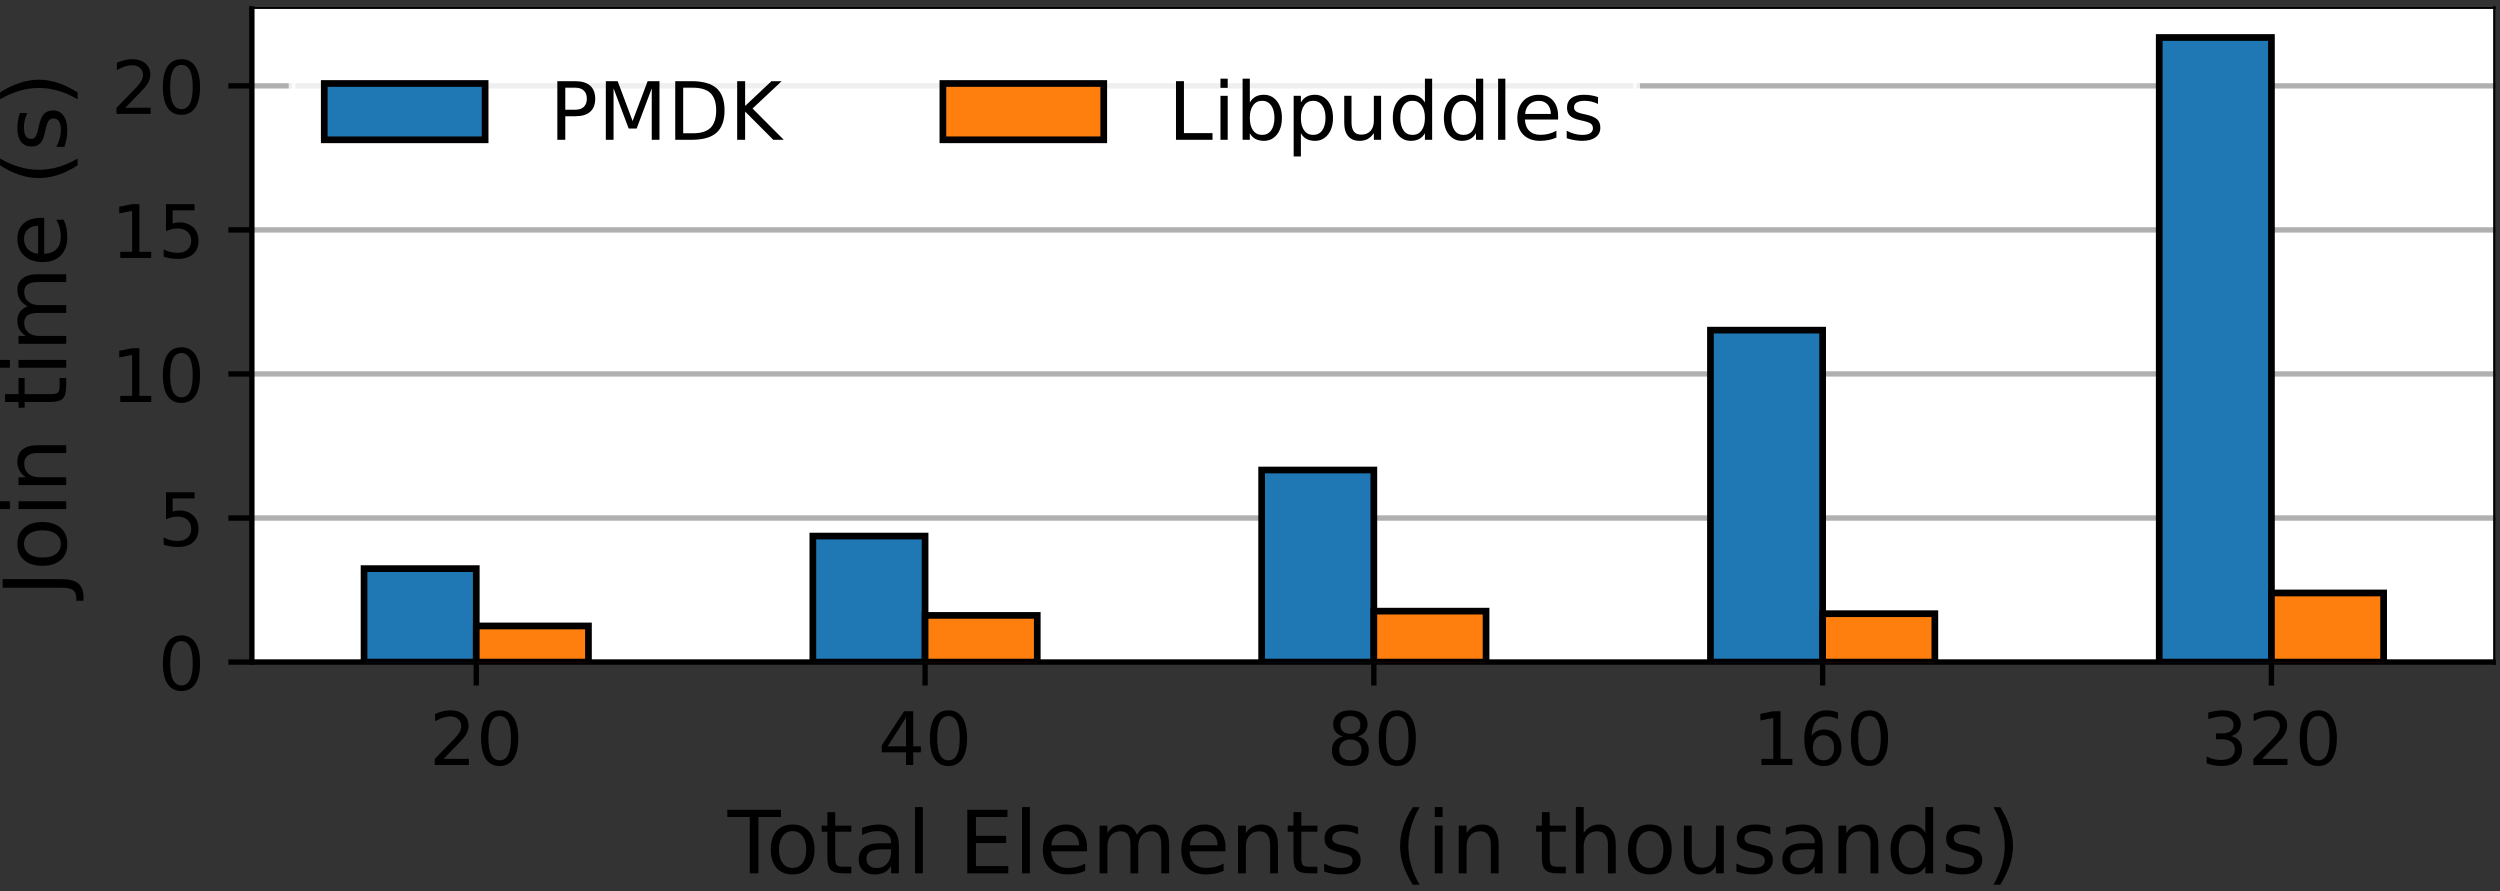 <?xml version="1.0" encoding="UTF-8"?>
<svg xmlns="http://www.w3.org/2000/svg" xmlns:xlink="http://www.w3.org/1999/xlink" width="373pt" height="133pt" viewBox="0 0 373 133" version="1.1">
<rect x="0" y="0" width="373" height="133" fill="#333333" stroke="none"/>
<defs>
<g>
<symbol overflow="visible" id="glyph0-0">
<path style="stroke:none;" d="M 2.113 -0.914 L 5.895 -0.914 L 5.895 0 L 0.805 0 L 0.805 -0.914 C 1.211 -1.332 1.77 -1.902 2.484 -2.629 C 3.191 -3.344 3.641 -3.805 3.828 -4.016 C 4.18 -4.398 4.422 -4.73 4.555 -5.004 C 4.688 -5.27 4.762 -5.543 4.762 -5.809 C 4.762 -6.227 4.609 -6.578 4.312 -6.844 C 4.016 -7.105 3.629 -7.25 3.145 -7.25 C 2.805 -7.25 2.441 -7.184 2.066 -7.074 C 1.695 -6.953 1.285 -6.777 0.859 -6.535 L 0.859 -7.633 C 1.297 -7.809 1.703 -7.941 2.078 -8.031 C 2.453 -8.117 2.805 -8.16 3.125 -8.16 C 3.949 -8.16 4.609 -7.953 5.105 -7.535 C 5.598 -7.117 5.852 -6.566 5.852 -5.875 C 5.852 -5.543 5.785 -5.227 5.664 -4.938 C 5.543 -4.641 5.324 -4.289 4.992 -3.895 C 4.906 -3.785 4.621 -3.488 4.137 -2.992 C 3.652 -2.496 2.98 -1.805 2.113 -0.914 Z M 2.113 -0.914 "/>
</symbol>
<symbol overflow="visible" id="glyph0-1">
<path style="stroke:none;" d="M 3.496 -7.305 C 2.938 -7.305 2.52 -7.027 2.234 -6.48 C 1.945 -5.93 1.816 -5.105 1.816 -4.004 C 1.816 -2.902 1.945 -2.078 2.234 -1.527 C 2.52 -0.98 2.938 -0.703 3.496 -0.703 C 4.059 -0.703 4.477 -0.98 4.762 -1.527 C 5.039 -2.078 5.18 -2.902 5.18 -4.004 C 5.18 -5.105 5.039 -5.93 4.762 -6.48 C 4.477 -7.027 4.059 -7.305 3.496 -7.305 Z M 3.496 -8.16 C 4.391 -8.16 5.07 -7.801 5.555 -7.094 C 6.027 -6.379 6.27 -5.348 6.27 -4.004 C 6.27 -2.652 6.027 -1.617 5.555 -0.914 C 5.07 -0.211 4.391 0.145 3.488 0.145 C 2.586 0.145 1.902 -0.211 1.43 -0.914 C 0.957 -1.617 0.727 -2.652 0.727 -4.004 C 0.727 -5.348 0.957 -6.379 1.43 -7.094 C 1.902 -7.801 2.598 -8.16 3.496 -8.16 Z M 3.496 -8.16 "/>
</symbol>
<symbol overflow="visible" id="glyph0-2">
<path style="stroke:none;" d="M 4.156 -7.074 L 1.418 -2.793 L 4.156 -2.793 Z M 3.871 -8.02 L 5.234 -8.02 L 5.234 -2.793 L 6.379 -2.793 L 6.379 -1.891 L 5.234 -1.891 L 5.234 0 L 4.156 0 L 4.156 -1.891 L 0.539 -1.891 L 0.539 -2.938 Z M 3.871 -8.02 "/>
</symbol>
<symbol overflow="visible" id="glyph0-3">
<path style="stroke:none;" d="M 3.496 -3.805 C 2.98 -3.805 2.574 -3.664 2.277 -3.387 C 1.98 -3.113 1.836 -2.738 1.836 -2.254 C 1.836 -1.77 1.98 -1.387 2.277 -1.109 C 2.574 -0.836 2.98 -0.703 3.496 -0.703 C 4.004 -0.703 4.41 -0.836 4.707 -1.121 C 5.004 -1.398 5.16 -1.77 5.16 -2.254 C 5.16 -2.738 5.004 -3.113 4.719 -3.387 C 4.422 -3.664 4.016 -3.805 3.496 -3.805 Z M 2.41 -4.27 C 1.945 -4.379 1.586 -4.598 1.32 -4.918 C 1.055 -5.234 0.934 -5.621 0.934 -6.082 C 0.934 -6.723 1.156 -7.227 1.617 -7.602 C 2.066 -7.977 2.695 -8.16 3.496 -8.16 C 4.289 -8.16 4.918 -7.977 5.379 -7.602 C 5.828 -7.227 6.062 -6.723 6.062 -6.082 C 6.062 -5.621 5.93 -5.234 5.664 -4.918 C 5.402 -4.598 5.051 -4.379 4.586 -4.27 C 5.105 -4.148 5.512 -3.906 5.809 -3.555 C 6.094 -3.199 6.246 -2.762 6.246 -2.254 C 6.246 -1.473 6.008 -0.879 5.531 -0.473 C 5.051 -0.055 4.367 0.145 3.488 0.145 C 2.605 0.145 1.926 -0.055 1.453 -0.473 C 0.98 -0.879 0.746 -1.473 0.746 -2.254 C 0.746 -2.762 0.891 -3.199 1.188 -3.555 C 1.473 -3.906 1.883 -4.148 2.41 -4.27 Z M 2.012 -5.984 C 2.012 -5.566 2.133 -5.234 2.398 -5.004 C 2.66 -4.773 3.023 -4.664 3.496 -4.664 C 3.961 -4.664 4.324 -4.773 4.586 -5.004 C 4.852 -5.234 4.984 -5.566 4.984 -5.984 C 4.984 -6.402 4.852 -6.723 4.586 -6.953 C 4.324 -7.184 3.961 -7.305 3.496 -7.305 C 3.023 -7.305 2.66 -7.184 2.398 -6.953 C 2.133 -6.723 2.012 -6.402 2.012 -5.984 Z M 2.012 -5.984 "/>
</symbol>
<symbol overflow="visible" id="glyph0-4">
<path style="stroke:none;" d="M 1.363 -0.914 L 3.137 -0.914 L 3.137 -7.027 L 1.211 -6.645 L 1.211 -7.633 L 3.125 -8.02 L 4.215 -8.02 L 4.215 -0.914 L 5.984 -0.914 L 5.984 0 L 1.363 0 Z M 1.363 -0.914 "/>
</symbol>
<symbol overflow="visible" id="glyph0-5">
<path style="stroke:none;" d="M 3.629 -4.445 C 3.145 -4.445 2.762 -4.27 2.477 -3.938 C 2.188 -3.609 2.047 -3.145 2.047 -2.574 C 2.047 -1.992 2.188 -1.527 2.477 -1.199 C 2.762 -0.867 3.145 -0.703 3.629 -0.703 C 4.113 -0.703 4.5 -0.867 4.785 -1.199 C 5.07 -1.527 5.215 -1.992 5.215 -2.574 C 5.215 -3.145 5.07 -3.609 4.785 -3.938 C 4.5 -4.27 4.113 -4.445 3.629 -4.445 Z M 5.785 -7.844 L 5.785 -6.852 C 5.512 -6.984 5.234 -7.086 4.961 -7.148 C 4.676 -7.215 4.398 -7.25 4.137 -7.25 C 3.41 -7.25 2.859 -7.008 2.484 -6.523 C 2.113 -6.039 1.891 -5.301 1.848 -4.336 C 2.059 -4.641 2.32 -4.883 2.641 -5.051 C 2.961 -5.215 3.312 -5.301 3.695 -5.301 C 4.5 -5.301 5.137 -5.051 5.598 -4.566 C 6.062 -4.082 6.305 -3.41 6.305 -2.574 C 6.305 -1.75 6.051 -1.09 5.566 -0.594 C 5.082 -0.098 4.434 0.145 3.629 0.145 C 2.707 0.145 1.992 -0.211 1.508 -0.914 C 1.012 -1.617 0.77 -2.652 0.77 -4.004 C 0.77 -5.27 1.066 -6.281 1.672 -7.027 C 2.266 -7.777 3.078 -8.16 4.094 -8.16 C 4.355 -8.16 4.633 -8.129 4.918 -8.086 C 5.191 -8.031 5.477 -7.953 5.785 -7.844 Z M 5.785 -7.844 "/>
</symbol>
<symbol overflow="visible" id="glyph0-6">
<path style="stroke:none;" d="M 4.465 -4.324 C 4.984 -4.215 5.391 -3.98 5.676 -3.629 C 5.961 -3.277 6.117 -2.84 6.117 -2.332 C 6.117 -1.539 5.84 -0.926 5.301 -0.496 C 4.754 -0.066 3.98 0.145 2.98 0.145 C 2.641 0.145 2.289 0.109 1.938 0.043 C 1.586 -0.012 1.211 -0.109 0.836 -0.242 L 0.836 -1.285 C 1.133 -1.109 1.465 -0.98 1.824 -0.891 C 2.18 -0.805 2.551 -0.758 2.949 -0.758 C 3.629 -0.758 4.148 -0.891 4.5 -1.156 C 4.852 -1.418 5.039 -1.816 5.039 -2.332 C 5.039 -2.793 4.871 -3.168 4.543 -3.434 C 4.215 -3.695 3.75 -3.84 3.156 -3.84 L 2.223 -3.84 L 2.223 -4.73 L 3.199 -4.73 C 3.73 -4.73 4.137 -4.828 4.422 -5.051 C 4.707 -5.258 4.852 -5.566 4.852 -5.973 C 4.852 -6.379 4.695 -6.699 4.41 -6.918 C 4.113 -7.141 3.695 -7.25 3.156 -7.25 C 2.859 -7.25 2.539 -7.215 2.199 -7.148 C 1.859 -7.086 1.484 -6.984 1.078 -6.852 L 1.078 -7.82 C 1.484 -7.93 1.871 -8.02 2.234 -8.074 C 2.586 -8.129 2.926 -8.16 3.258 -8.16 C 4.07 -8.16 4.719 -7.977 5.203 -7.602 C 5.688 -7.227 5.93 -6.723 5.93 -6.082 C 5.93 -5.645 5.797 -5.27 5.543 -4.961 C 5.289 -4.652 4.93 -4.434 4.465 -4.324 Z M 4.465 -4.324 "/>
</symbol>
<symbol overflow="visible" id="glyph0-7">
<path style="stroke:none;" d="M 1.188 -8.02 L 5.445 -8.02 L 5.445 -7.105 L 2.18 -7.105 L 2.18 -5.137 C 2.332 -5.191 2.496 -5.234 2.652 -5.258 C 2.805 -5.281 2.969 -5.301 3.125 -5.301 C 4.016 -5.301 4.719 -5.051 5.246 -4.566 C 5.773 -4.07 6.039 -3.41 6.039 -2.574 C 6.039 -1.703 5.766 -1.035 5.227 -0.562 C 4.688 -0.09 3.926 0.145 2.961 0.145 C 2.617 0.145 2.277 0.109 1.926 0.066 C 1.574 0.012 1.223 -0.066 0.848 -0.188 L 0.848 -1.277 C 1.164 -1.102 1.496 -0.969 1.848 -0.879 C 2.188 -0.793 2.551 -0.758 2.938 -0.758 C 3.555 -0.758 4.047 -0.914 4.41 -1.242 C 4.762 -1.574 4.949 -2.012 4.949 -2.574 C 4.949 -3.125 4.762 -3.562 4.41 -3.895 C 4.047 -4.223 3.555 -4.391 2.938 -4.391 C 2.652 -4.391 2.355 -4.355 2.066 -4.289 C 1.781 -4.223 1.484 -4.125 1.188 -3.992 Z M 1.188 -8.02 "/>
</symbol>
<symbol overflow="visible" id="glyph1-0">
<path style="stroke:none;" d="M -0.027 -9.477 L 7.98 -9.477 L 7.98 -8.398 L 4.613 -8.398 L 4.613 0 L 3.328 0 L 3.328 -8.398 L -0.027 -8.398 Z M -0.027 -9.477 "/>
</symbol>
<symbol overflow="visible" id="glyph1-1">
<path style="stroke:none;" d="M 3.977 -6.293 C 3.355 -6.293 2.859 -6.047 2.496 -5.551 C 2.133 -5.059 1.949 -4.395 1.949 -3.551 C 1.949 -2.691 2.117 -2.027 2.484 -1.535 C 2.848 -1.039 3.34 -0.805 3.977 -0.805 C 4.602 -0.805 5.098 -1.039 5.461 -1.535 C 5.824 -2.027 6.008 -2.691 6.008 -3.551 C 6.008 -4.383 5.824 -5.059 5.461 -5.551 C 5.098 -6.047 4.602 -6.293 3.977 -6.293 Z M 3.977 -7.281 C 4.992 -7.281 5.785 -6.941 6.371 -6.293 C 6.941 -5.629 7.242 -4.719 7.242 -3.551 C 7.242 -2.379 6.941 -1.469 6.371 -0.82 C 5.785 -0.156 4.992 0.168 3.977 0.168 C 2.949 0.168 2.145 -0.156 1.574 -0.82 C 1 -1.469 0.715 -2.379 0.715 -3.551 C 0.715 -4.719 1 -5.629 1.574 -6.293 C 2.145 -6.941 2.949 -7.281 3.977 -7.281 Z M 3.977 -7.281 "/>
</symbol>
<symbol overflow="visible" id="glyph1-2">
<path style="stroke:none;" d="M 2.379 -9.125 L 2.379 -7.109 L 4.785 -7.109 L 4.785 -6.199 L 2.379 -6.199 L 2.379 -2.34 C 2.379 -1.754 2.457 -1.379 2.613 -1.223 C 2.77 -1.055 3.094 -0.977 3.59 -0.977 L 4.785 -0.977 L 4.785 0 L 3.59 0 C 2.68 0 2.055 -0.168 1.715 -0.508 C 1.379 -0.844 1.211 -1.457 1.211 -2.34 L 1.211 -6.199 L 0.352 -6.199 L 0.352 -7.109 L 1.211 -7.109 L 1.211 -9.125 Z M 2.379 -9.125 "/>
</symbol>
<symbol overflow="visible" id="glyph1-3">
<path style="stroke:none;" d="M 4.461 -3.574 C 3.512 -3.574 2.859 -3.457 2.496 -3.25 C 2.133 -3.027 1.949 -2.664 1.949 -2.145 C 1.949 -1.73 2.078 -1.391 2.352 -1.156 C 2.625 -0.91 3.004 -0.793 3.473 -0.793 C 4.121 -0.793 4.641 -1.016 5.031 -1.48 C 5.422 -1.938 5.617 -2.547 5.617 -3.316 L 5.617 -3.574 Z M 6.785 -4.055 L 6.785 0 L 5.617 0 L 5.617 -1.078 C 5.344 -0.637 5.004 -0.324 4.613 -0.129 C 4.227 0.066 3.73 0.168 3.16 0.168 C 2.43 0.168 1.848 -0.027 1.418 -0.43 C 0.988 -0.832 0.781 -1.379 0.781 -2.066 C 0.781 -2.859 1.039 -3.457 1.586 -3.875 C 2.117 -4.277 2.91 -4.484 3.977 -4.484 L 5.617 -4.484 L 5.617 -4.602 C 5.617 -5.137 5.434 -5.551 5.082 -5.852 C 4.73 -6.137 4.238 -6.293 3.602 -6.293 C 3.184 -6.293 2.797 -6.238 2.406 -6.137 C 2.016 -6.031 1.652 -5.891 1.301 -5.707 L 1.301 -6.785 C 1.715 -6.941 2.133 -7.07 2.535 -7.148 C 2.938 -7.227 3.328 -7.281 3.719 -7.281 C 4.746 -7.281 5.512 -7.008 6.02 -6.473 C 6.527 -5.941 6.785 -5.137 6.785 -4.055 Z M 6.785 -4.055 "/>
</symbol>
<symbol overflow="visible" id="glyph1-4">
<path style="stroke:none;" d="M 1.223 -9.879 L 2.391 -9.879 L 2.391 0 L 1.223 0 Z M 1.223 -9.879 "/>
</symbol>
<symbol overflow="visible" id="glyph1-5">
<path style="stroke:none;" d=""/>
</symbol>
<symbol overflow="visible" id="glyph1-6">
<path style="stroke:none;" d="M 1.273 -9.477 L 7.266 -9.477 L 7.266 -8.398 L 2.562 -8.398 L 2.562 -5.59 L 7.07 -5.59 L 7.07 -4.512 L 2.562 -4.512 L 2.562 -1.078 L 7.383 -1.078 L 7.383 0 L 1.273 0 Z M 1.273 -9.477 "/>
</symbol>
<symbol overflow="visible" id="glyph1-7">
<path style="stroke:none;" d="M 7.305 -3.848 L 7.305 -3.277 L 1.938 -3.277 C 1.988 -2.469 2.223 -1.848 2.664 -1.43 C 3.094 -1.016 3.691 -0.805 4.473 -0.805 C 4.914 -0.805 5.355 -0.859 5.773 -0.961 C 6.188 -1.066 6.617 -1.234 7.031 -1.469 L 7.031 -0.363 C 6.617 -0.184 6.188 -0.039 5.746 0.039 C 5.305 0.117 4.848 0.168 4.406 0.168 C 3.262 0.168 2.367 -0.156 1.703 -0.805 C 1.039 -1.457 0.715 -2.352 0.715 -3.484 C 0.715 -4.641 1.027 -5.562 1.652 -6.254 C 2.273 -6.93 3.133 -7.281 4.199 -7.281 C 5.16 -7.281 5.914 -6.969 6.473 -6.355 C 7.02 -5.734 7.305 -4.902 7.305 -3.848 Z M 6.137 -4.188 C 6.121 -4.824 5.941 -5.328 5.602 -5.719 C 5.254 -6.098 4.785 -6.293 4.211 -6.293 C 3.562 -6.293 3.043 -6.098 2.652 -5.734 C 2.262 -5.367 2.027 -4.848 1.977 -4.188 Z M 6.137 -4.188 "/>
</symbol>
<symbol overflow="visible" id="glyph1-8">
<path style="stroke:none;" d="M 6.762 -5.746 C 7.047 -6.266 7.398 -6.645 7.801 -6.902 C 8.203 -7.148 8.684 -7.281 9.242 -7.281 C 9.973 -7.281 10.543 -7.02 10.945 -6.5 C 11.348 -5.98 11.559 -5.238 11.559 -4.289 L 11.559 0 L 10.387 0 L 10.387 -4.25 C 10.387 -4.926 10.258 -5.434 10.023 -5.773 C 9.777 -6.098 9.41 -6.266 8.918 -6.266 C 8.309 -6.266 7.824 -6.059 7.477 -5.656 C 7.125 -5.254 6.953 -4.707 6.953 -4.016 L 6.953 0 L 5.785 0 L 5.785 -4.25 C 5.785 -4.926 5.656 -5.434 5.422 -5.773 C 5.176 -6.098 4.797 -6.266 4.305 -6.266 C 3.703 -6.266 3.223 -6.059 2.871 -5.656 C 2.523 -5.254 2.352 -4.707 2.352 -4.016 L 2.352 0 L 1.184 0 L 1.184 -7.109 L 2.352 -7.109 L 2.352 -6.008 C 2.613 -6.434 2.938 -6.762 3.316 -6.969 C 3.68 -7.176 4.121 -7.281 4.641 -7.281 C 5.16 -7.281 5.59 -7.148 5.953 -6.891 C 6.316 -6.629 6.578 -6.238 6.762 -5.746 Z M 6.762 -5.746 "/>
</symbol>
<symbol overflow="visible" id="glyph1-9">
<path style="stroke:none;" d="M 7.137 -4.289 L 7.137 0 L 5.969 0 L 5.969 -4.25 C 5.969 -4.926 5.824 -5.422 5.562 -5.758 C 5.305 -6.098 4.914 -6.266 4.395 -6.266 C 3.758 -6.266 3.262 -6.059 2.898 -5.656 C 2.535 -5.254 2.352 -4.707 2.352 -4.016 L 2.352 0 L 1.184 0 L 1.184 -7.109 L 2.352 -7.109 L 2.352 -6.008 C 2.625 -6.422 2.949 -6.746 3.34 -6.953 C 3.719 -7.164 4.16 -7.281 4.652 -7.281 C 5.461 -7.281 6.086 -7.02 6.5 -6.512 C 6.914 -6.008 7.137 -5.266 7.137 -4.289 Z M 7.137 -4.289 "/>
</symbol>
<symbol overflow="visible" id="glyph1-10">
<path style="stroke:none;" d="M 5.758 -6.902 L 5.758 -5.797 C 5.422 -5.953 5.082 -6.086 4.73 -6.176 C 4.367 -6.254 4.004 -6.305 3.629 -6.305 C 3.043 -6.305 2.602 -6.215 2.312 -6.031 C 2.027 -5.852 1.887 -5.59 1.887 -5.238 C 1.887 -4.965 1.988 -4.758 2.195 -4.602 C 2.406 -4.445 2.82 -4.289 3.445 -4.16 L 3.848 -4.07 C 4.68 -3.887 5.266 -3.629 5.617 -3.316 C 5.953 -2.988 6.137 -2.535 6.137 -1.965 C 6.137 -1.301 5.875 -0.781 5.355 -0.402 C 4.836 -0.012 4.109 0.168 3.199 0.168 C 2.809 0.168 2.418 0.129 2.004 0.066 C 1.586 0 1.156 -0.105 0.703 -0.262 L 0.703 -1.469 C 1.133 -1.234 1.559 -1.066 1.977 -0.961 C 2.391 -0.844 2.809 -0.793 3.223 -0.793 C 3.77 -0.793 4.199 -0.883 4.496 -1.066 C 4.785 -1.246 4.941 -1.52 4.941 -1.871 C 4.941 -2.184 4.824 -2.43 4.613 -2.602 C 4.406 -2.77 3.938 -2.938 3.211 -3.094 L 2.809 -3.184 C 2.078 -3.34 1.547 -3.574 1.234 -3.887 C 0.91 -4.199 0.754 -4.629 0.754 -5.188 C 0.754 -5.852 0.988 -6.371 1.457 -6.734 C 1.926 -7.098 2.602 -7.281 3.484 -7.281 C 3.914 -7.281 4.316 -7.242 4.707 -7.176 C 5.082 -7.109 5.434 -7.02 5.758 -6.902 Z M 5.758 -6.902 "/>
</symbol>
<symbol overflow="visible" id="glyph1-11">
<path style="stroke:none;" d="M 4.031 -9.867 C 3.457 -8.879 3.043 -7.918 2.77 -6.969 C 2.484 -6.02 2.352 -5.059 2.352 -4.082 C 2.352 -3.094 2.484 -2.133 2.77 -1.184 C 3.043 -0.223 3.457 0.727 4.031 1.703 L 3.016 1.703 C 2.379 0.703 1.898 -0.262 1.586 -1.223 C 1.273 -2.184 1.117 -3.133 1.117 -4.082 C 1.117 -5.02 1.273 -5.969 1.586 -6.93 C 1.898 -7.891 2.367 -8.867 3.016 -9.867 Z M 4.031 -9.867 "/>
</symbol>
<symbol overflow="visible" id="glyph1-12">
<path style="stroke:none;" d="M 1.223 -7.109 L 2.391 -7.109 L 2.391 0 L 1.223 0 Z M 1.223 -9.879 L 2.391 -9.879 L 2.391 -8.398 L 1.223 -8.398 Z M 1.223 -9.879 "/>
</symbol>
<symbol overflow="visible" id="glyph1-13">
<path style="stroke:none;" d="M 7.137 -4.289 L 7.137 0 L 5.969 0 L 5.969 -4.25 C 5.969 -4.926 5.824 -5.422 5.562 -5.758 C 5.305 -6.098 4.914 -6.266 4.395 -6.266 C 3.758 -6.266 3.262 -6.059 2.898 -5.656 C 2.535 -5.254 2.352 -4.707 2.352 -4.016 L 2.352 0 L 1.184 0 L 1.184 -9.879 L 2.352 -9.879 L 2.352 -6.008 C 2.625 -6.422 2.949 -6.746 3.34 -6.953 C 3.719 -7.164 4.16 -7.281 4.652 -7.281 C 5.461 -7.281 6.086 -7.02 6.5 -6.512 C 6.914 -6.008 7.137 -5.266 7.137 -4.289 Z M 7.137 -4.289 "/>
</symbol>
<symbol overflow="visible" id="glyph1-14">
<path style="stroke:none;" d="M 1.105 -2.809 L 1.105 -7.109 L 2.273 -7.109 L 2.273 -2.848 C 2.273 -2.172 2.406 -1.676 2.664 -1.34 C 2.926 -1 3.316 -0.832 3.848 -0.832 C 4.473 -0.832 4.98 -1.027 5.344 -1.43 C 5.707 -1.832 5.891 -2.379 5.891 -3.082 L 5.891 -7.109 L 7.059 -7.109 L 7.059 0 L 5.891 0 L 5.891 -1.094 C 5.602 -0.648 5.266 -0.34 4.902 -0.129 C 4.523 0.066 4.094 0.168 3.602 0.168 C 2.781 0.168 2.156 -0.078 1.742 -0.586 C 1.312 -1.078 1.105 -1.82 1.105 -2.809 Z M 4.043 -7.281 Z M 4.043 -7.281 "/>
</symbol>
<symbol overflow="visible" id="glyph1-15">
<path style="stroke:none;" d="M 5.902 -6.031 L 5.902 -9.879 L 7.07 -9.879 L 7.07 0 L 5.902 0 L 5.902 -1.066 C 5.656 -0.637 5.344 -0.324 4.965 -0.129 C 4.59 0.066 4.148 0.168 3.629 0.168 C 2.77 0.168 2.066 -0.168 1.52 -0.844 C 0.977 -1.52 0.715 -2.43 0.715 -3.551 C 0.715 -4.668 0.977 -5.562 1.52 -6.254 C 2.066 -6.93 2.77 -7.281 3.629 -7.281 C 4.148 -7.281 4.59 -7.176 4.965 -6.969 C 5.344 -6.762 5.656 -6.449 5.902 -6.031 Z M 1.926 -3.551 C 1.926 -2.691 2.094 -2.016 2.445 -1.52 C 2.797 -1.027 3.277 -0.793 3.898 -0.793 C 4.523 -0.793 5.004 -1.027 5.367 -1.52 C 5.719 -2.016 5.902 -2.691 5.902 -3.551 C 5.902 -4.406 5.719 -5.07 5.367 -5.562 C 5.004 -6.059 4.523 -6.305 3.898 -6.305 C 3.277 -6.305 2.797 -6.059 2.445 -5.562 C 2.094 -5.07 1.926 -4.406 1.926 -3.551 Z M 1.926 -3.551 "/>
</symbol>
<symbol overflow="visible" id="glyph1-16">
<path style="stroke:none;" d="M 1.039 -9.867 L 2.055 -9.867 C 2.68 -8.867 3.16 -7.891 3.473 -6.93 C 3.781 -5.969 3.953 -5.02 3.953 -4.082 C 3.953 -3.133 3.781 -2.184 3.473 -1.223 C 3.16 -0.262 2.68 0.703 2.055 1.703 L 1.039 1.703 C 1.598 0.727 2.016 -0.223 2.301 -1.184 C 2.574 -2.133 2.719 -3.094 2.719 -4.082 C 2.719 -5.059 2.574 -6.02 2.301 -6.969 C 2.016 -7.918 1.598 -8.879 1.039 -9.867 Z M 1.039 -9.867 "/>
</symbol>
<symbol overflow="visible" id="glyph2-0">
<path style="stroke:none;" d="M -9.477 -1.273 L -9.477 -2.562 L -0.664 -2.562 C 0.469 -2.562 1.285 -2.34 1.809 -1.91 C 2.328 -1.469 2.586 -0.781 2.586 0.168 L 2.586 0.664 L 1.508 0.664 L 1.508 0.262 C 1.508 -0.285 1.34 -0.688 1.027 -0.922 C 0.715 -1.156 0.145 -1.273 -0.664 -1.273 Z M -9.477 -1.273 "/>
</symbol>
<symbol overflow="visible" id="glyph2-1">
<path style="stroke:none;" d="M -6.293 -3.977 C -6.293 -3.355 -6.047 -2.859 -5.551 -2.496 C -5.059 -2.133 -4.395 -1.949 -3.551 -1.949 C -2.691 -1.949 -2.027 -2.117 -1.535 -2.484 C -1.039 -2.848 -0.805 -3.34 -0.805 -3.977 C -0.805 -4.602 -1.039 -5.098 -1.535 -5.461 C -2.027 -5.824 -2.691 -6.008 -3.551 -6.008 C -4.383 -6.008 -5.059 -5.824 -5.551 -5.461 C -6.047 -5.098 -6.293 -4.602 -6.293 -3.977 Z M -7.281 -3.977 C -7.281 -4.992 -6.941 -5.785 -6.293 -6.371 C -5.629 -6.941 -4.719 -7.242 -3.551 -7.242 C -2.379 -7.242 -1.469 -6.941 -0.82 -6.371 C -0.156 -5.785 0.168 -4.992 0.168 -3.977 C 0.168 -2.949 -0.156 -2.145 -0.82 -1.574 C -1.469 -1 -2.379 -0.715 -3.551 -0.715 C -4.719 -0.715 -5.629 -1 -6.293 -1.574 C -6.941 -2.145 -7.281 -2.949 -7.281 -3.977 Z M -7.281 -3.977 "/>
</symbol>
<symbol overflow="visible" id="glyph2-2">
<path style="stroke:none;" d="M -7.109 -1.223 L -7.109 -2.391 L 0 -2.391 L 0 -1.223 Z M -9.879 -1.223 L -9.879 -2.391 L -8.398 -2.391 L -8.398 -1.223 Z M -9.879 -1.223 "/>
</symbol>
<symbol overflow="visible" id="glyph2-3">
<path style="stroke:none;" d="M -4.289 -7.137 L 0 -7.137 L 0 -5.969 L -4.25 -5.969 C -4.926 -5.969 -5.422 -5.824 -5.758 -5.562 C -6.098 -5.305 -6.266 -4.914 -6.266 -4.395 C -6.266 -3.758 -6.059 -3.262 -5.656 -2.898 C -5.254 -2.535 -4.707 -2.352 -4.016 -2.352 L 0 -2.352 L 0 -1.184 L -7.109 -1.184 L -7.109 -2.352 L -6.008 -2.352 C -6.422 -2.625 -6.746 -2.949 -6.953 -3.34 C -7.164 -3.719 -7.281 -4.16 -7.281 -4.652 C -7.281 -5.461 -7.02 -6.086 -6.512 -6.5 C -6.008 -6.914 -5.266 -7.137 -4.289 -7.137 Z M -4.289 -7.137 "/>
</symbol>
<symbol overflow="visible" id="glyph2-4">
<path style="stroke:none;" d=""/>
</symbol>
<symbol overflow="visible" id="glyph2-5">
<path style="stroke:none;" d="M -9.125 -2.379 L -7.109 -2.379 L -7.109 -4.785 L -6.199 -4.785 L -6.199 -2.379 L -2.34 -2.379 C -1.754 -2.379 -1.379 -2.457 -1.223 -2.613 C -1.055 -2.77 -0.977 -3.094 -0.977 -3.59 L -0.977 -4.785 L 0 -4.785 L 0 -3.59 C 0 -2.68 -0.168 -2.055 -0.508 -1.715 C -0.844 -1.379 -1.457 -1.211 -2.34 -1.211 L -6.199 -1.211 L -6.199 -0.352 L -7.109 -0.352 L -7.109 -1.211 L -9.125 -1.211 Z M -9.125 -2.379 "/>
</symbol>
<symbol overflow="visible" id="glyph2-6">
<path style="stroke:none;" d="M -5.746 -6.762 C -6.266 -7.047 -6.645 -7.398 -6.902 -7.801 C -7.148 -8.203 -7.281 -8.684 -7.281 -9.242 C -7.281 -9.973 -7.02 -10.543 -6.5 -10.945 C -5.98 -11.348 -5.238 -11.559 -4.289 -11.559 L 0 -11.559 L 0 -10.387 L -4.25 -10.387 C -4.926 -10.387 -5.434 -10.258 -5.773 -10.023 C -6.098 -9.777 -6.266 -9.41 -6.266 -8.918 C -6.266 -8.309 -6.059 -7.824 -5.656 -7.477 C -5.254 -7.125 -4.707 -6.953 -4.016 -6.953 L 0 -6.953 L 0 -5.785 L -4.25 -5.785 C -4.926 -5.785 -5.434 -5.656 -5.773 -5.422 C -6.098 -5.176 -6.266 -4.797 -6.266 -4.305 C -6.266 -3.703 -6.059 -3.223 -5.656 -2.871 C -5.254 -2.523 -4.707 -2.352 -4.016 -2.352 L 0 -2.352 L 0 -1.184 L -7.109 -1.184 L -7.109 -2.352 L -6.008 -2.352 C -6.434 -2.613 -6.762 -2.938 -6.969 -3.316 C -7.176 -3.68 -7.281 -4.121 -7.281 -4.641 C -7.281 -5.16 -7.148 -5.59 -6.891 -5.953 C -6.629 -6.316 -6.238 -6.578 -5.746 -6.762 Z M -5.746 -6.762 "/>
</symbol>
<symbol overflow="visible" id="glyph2-7">
<path style="stroke:none;" d="M -3.848 -7.305 L -3.277 -7.305 L -3.277 -1.938 C -2.469 -1.988 -1.848 -2.223 -1.43 -2.664 C -1.016 -3.094 -0.805 -3.691 -0.805 -4.473 C -0.805 -4.914 -0.859 -5.355 -0.961 -5.773 C -1.066 -6.188 -1.234 -6.617 -1.469 -7.031 L -0.363 -7.031 C -0.184 -6.617 -0.039 -6.188 0.039 -5.746 C 0.117 -5.305 0.168 -4.848 0.168 -4.406 C 0.168 -3.262 -0.156 -2.367 -0.805 -1.703 C -1.457 -1.039 -2.352 -0.715 -3.484 -0.715 C -4.641 -0.715 -5.562 -1.027 -6.254 -1.652 C -6.93 -2.273 -7.281 -3.133 -7.281 -4.199 C -7.281 -5.16 -6.969 -5.914 -6.355 -6.473 C -5.734 -7.02 -4.902 -7.305 -3.848 -7.305 Z M -4.188 -6.137 C -4.824 -6.121 -5.328 -5.941 -5.719 -5.602 C -6.098 -5.254 -6.293 -4.785 -6.293 -4.211 C -6.293 -3.562 -6.098 -3.043 -5.734 -2.652 C -5.367 -2.262 -4.848 -2.027 -4.188 -1.977 Z M -4.188 -6.137 "/>
</symbol>
<symbol overflow="visible" id="glyph2-8">
<path style="stroke:none;" d="M -9.867 -4.031 C -8.879 -3.457 -7.918 -3.043 -6.969 -2.77 C -6.02 -2.484 -5.059 -2.352 -4.082 -2.352 C -3.094 -2.352 -2.133 -2.484 -1.184 -2.77 C -0.223 -3.043 0.727 -3.457 1.703 -4.031 L 1.703 -3.016 C 0.703 -2.379 -0.262 -1.898 -1.223 -1.586 C -2.184 -1.273 -3.133 -1.117 -4.082 -1.117 C -5.02 -1.117 -5.969 -1.273 -6.93 -1.586 C -7.891 -1.898 -8.867 -2.367 -9.867 -3.016 Z M -9.867 -4.031 "/>
</symbol>
<symbol overflow="visible" id="glyph2-9">
<path style="stroke:none;" d="M -6.902 -5.758 L -5.797 -5.758 C -5.953 -5.422 -6.086 -5.082 -6.176 -4.73 C -6.254 -4.367 -6.305 -4.004 -6.305 -3.629 C -6.305 -3.043 -6.215 -2.602 -6.031 -2.312 C -5.852 -2.027 -5.59 -1.887 -5.238 -1.887 C -4.965 -1.887 -4.758 -1.988 -4.602 -2.195 C -4.445 -2.406 -4.289 -2.82 -4.16 -3.445 L -4.07 -3.848 C -3.887 -4.68 -3.629 -5.266 -3.316 -5.617 C -2.988 -5.953 -2.535 -6.137 -1.965 -6.137 C -1.301 -6.137 -0.781 -5.875 -0.402 -5.355 C -0.012 -4.836 0.168 -4.109 0.168 -3.199 C 0.168 -2.809 0.129 -2.418 0.066 -2.004 C 0 -1.586 -0.105 -1.156 -0.262 -0.703 L -1.469 -0.703 C -1.234 -1.133 -1.066 -1.559 -0.961 -1.977 C -0.844 -2.391 -0.793 -2.809 -0.793 -3.223 C -0.793 -3.77 -0.883 -4.199 -1.066 -4.496 C -1.246 -4.785 -1.52 -4.941 -1.871 -4.941 C -2.184 -4.941 -2.43 -4.824 -2.602 -4.613 C -2.77 -4.406 -2.938 -3.938 -3.094 -3.211 L -3.184 -2.809 C -3.34 -2.078 -3.574 -1.547 -3.887 -1.234 C -4.199 -0.91 -4.629 -0.754 -5.188 -0.754 C -5.852 -0.754 -6.371 -0.988 -6.734 -1.457 C -7.098 -1.926 -7.281 -2.602 -7.281 -3.484 C -7.281 -3.914 -7.242 -4.316 -7.176 -4.707 C -7.109 -5.082 -7.02 -5.434 -6.902 -5.758 Z M -6.902 -5.758 "/>
</symbol>
<symbol overflow="visible" id="glyph2-10">
<path style="stroke:none;" d="M -9.867 -1.039 L -9.867 -2.055 C -8.867 -2.68 -7.891 -3.16 -6.93 -3.473 C -5.969 -3.781 -5.02 -3.953 -4.082 -3.953 C -3.133 -3.953 -2.184 -3.781 -1.223 -3.473 C -0.262 -3.16 0.703 -2.68 1.703 -2.055 L 1.703 -1.039 C 0.727 -1.598 -0.223 -2.016 -1.184 -2.301 C -2.133 -2.574 -3.094 -2.719 -4.082 -2.719 C -5.059 -2.719 -6.02 -2.574 -6.969 -2.301 C -7.918 -2.016 -8.879 -1.598 -9.867 -1.039 Z M -9.867 -1.039 "/>
</symbol>
<symbol overflow="visible" id="glyph3-0">
<path style="stroke:none;" d="M 2.363 -7.777 L 2.363 -4.488 L 3.852 -4.488 C 4.402 -4.488 4.824 -4.621 5.125 -4.906 C 5.426 -5.195 5.578 -5.605 5.578 -6.133 C 5.578 -6.66 5.426 -7.055 5.125 -7.344 C 4.824 -7.633 4.402 -7.777 3.852 -7.777 Z M 1.176 -8.746 L 3.852 -8.746 C 4.824 -8.746 5.566 -8.52 6.07 -8.074 C 6.574 -7.633 6.828 -6.984 6.828 -6.133 C 6.828 -5.27 6.574 -4.609 6.07 -4.176 C 5.566 -3.73 4.824 -3.516 3.852 -3.516 L 2.363 -3.516 L 2.363 0 L 1.176 0 Z M 1.176 -8.746 "/>
</symbol>
<symbol overflow="visible" id="glyph3-1">
<path style="stroke:none;" d="M 1.176 -8.746 L 2.941 -8.746 L 5.172 -2.797 L 7.414 -8.746 L 9.18 -8.746 L 9.18 0 L 8.027 0 L 8.027 -7.68 L 5.773 -1.68 L 4.586 -1.68 L 2.328 -7.68 L 2.328 0 L 1.176 0 Z M 1.176 -8.746 "/>
</symbol>
<symbol overflow="visible" id="glyph3-2">
<path style="stroke:none;" d="M 2.363 -7.777 L 2.363 -0.973 L 3.793 -0.973 C 4.992 -0.973 5.879 -1.234 6.445 -1.789 C 6.996 -2.34 7.285 -3.203 7.285 -4.379 C 7.285 -5.555 6.996 -6.406 6.445 -6.961 C 5.879 -7.5 4.992 -7.777 3.793 -7.777 Z M 1.176 -8.746 L 3.613 -8.746 C 5.305 -8.746 6.551 -8.387 7.344 -7.691 C 8.137 -6.984 8.531 -5.879 8.531 -4.379 C 8.531 -2.867 8.125 -1.766 7.332 -1.055 C 6.539 -0.348 5.293 0 3.613 0 L 1.176 0 Z M 1.176 -8.746 "/>
</symbol>
<symbol overflow="visible" id="glyph3-3">
<path style="stroke:none;" d="M 1.176 -8.746 L 2.363 -8.746 L 2.363 -5.051 L 6.289 -8.746 L 7.812 -8.746 L 3.469 -4.668 L 8.125 0 L 6.562 0 L 2.363 -4.211 L 2.363 0 L 1.176 0 Z M 1.176 -8.746 "/>
</symbol>
<symbol overflow="visible" id="glyph3-4">
<path style="stroke:none;" d="M 1.176 -8.746 L 2.363 -8.746 L 2.363 -0.996 L 6.625 -0.996 L 6.625 0 L 1.176 0 Z M 1.176 -8.746 "/>
</symbol>
<symbol overflow="visible" id="glyph3-5">
<path style="stroke:none;" d="M 1.129 -6.562 L 2.207 -6.562 L 2.207 0 L 1.129 0 Z M 1.129 -9.121 L 2.207 -9.121 L 2.207 -7.754 L 1.129 -7.754 Z M 1.129 -9.121 "/>
</symbol>
<symbol overflow="visible" id="glyph3-6">
<path style="stroke:none;" d="M 5.844 -3.277 C 5.844 -4.066 5.676 -4.68 5.352 -5.137 C 5.016 -5.594 4.57 -5.82 4.008 -5.82 C 3.434 -5.82 2.988 -5.594 2.664 -5.137 C 2.328 -4.68 2.172 -4.066 2.172 -3.277 C 2.172 -2.484 2.328 -1.859 2.664 -1.402 C 2.988 -0.949 3.434 -0.73 4.008 -0.73 C 4.57 -0.73 5.016 -0.949 5.352 -1.402 C 5.676 -1.859 5.844 -2.484 5.844 -3.277 Z M 2.172 -5.566 C 2.387 -5.953 2.676 -6.238 3.023 -6.434 C 3.371 -6.625 3.793 -6.719 4.273 -6.719 C 5.062 -6.719 5.711 -6.395 6.215 -5.773 C 6.707 -5.137 6.961 -4.309 6.961 -3.277 C 6.961 -2.242 6.707 -1.402 6.215 -0.781 C 5.711 -0.156 5.062 0.156 4.273 0.156 C 3.793 0.156 3.371 0.059 3.023 -0.121 C 2.676 -0.301 2.387 -0.59 2.172 -0.984 L 2.172 0 L 1.094 0 L 1.094 -9.121 L 2.172 -9.121 Z M 2.172 -5.566 "/>
</symbol>
<symbol overflow="visible" id="glyph3-7">
<path style="stroke:none;" d="M 2.172 -0.984 L 2.172 2.484 L 1.094 2.484 L 1.094 -6.562 L 2.172 -6.562 L 2.172 -5.566 C 2.387 -5.953 2.676 -6.238 3.023 -6.434 C 3.371 -6.625 3.793 -6.719 4.273 -6.719 C 5.062 -6.719 5.711 -6.395 6.215 -5.773 C 6.707 -5.137 6.961 -4.309 6.961 -3.277 C 6.961 -2.242 6.707 -1.402 6.215 -0.781 C 5.711 -0.156 5.062 0.156 4.273 0.156 C 3.793 0.156 3.371 0.059 3.023 -0.121 C 2.676 -0.301 2.387 -0.59 2.172 -0.984 Z M 5.844 -3.277 C 5.844 -4.066 5.676 -4.68 5.352 -5.137 C 5.016 -5.594 4.57 -5.82 4.008 -5.82 C 3.434 -5.82 2.988 -5.594 2.664 -5.137 C 2.328 -4.68 2.172 -4.066 2.172 -3.277 C 2.172 -2.484 2.328 -1.859 2.664 -1.402 C 2.988 -0.949 3.434 -0.73 4.008 -0.73 C 4.57 -0.73 5.016 -0.949 5.352 -1.402 C 5.676 -1.859 5.844 -2.484 5.844 -3.277 Z M 5.844 -3.277 "/>
</symbol>
<symbol overflow="visible" id="glyph3-8">
<path style="stroke:none;" d="M 1.02 -2.594 L 1.02 -6.562 L 2.102 -6.562 L 2.102 -2.629 C 2.102 -2.004 2.219 -1.547 2.461 -1.234 C 2.699 -0.926 3.059 -0.77 3.551 -0.77 C 4.129 -0.77 4.598 -0.949 4.934 -1.32 C 5.27 -1.691 5.438 -2.195 5.438 -2.844 L 5.438 -6.562 L 6.516 -6.562 L 6.516 0 L 5.438 0 L 5.438 -1.008 C 5.172 -0.602 4.859 -0.312 4.523 -0.121 C 4.176 0.059 3.781 0.156 3.324 0.156 C 2.566 0.156 1.992 -0.07 1.609 -0.539 C 1.211 -0.996 1.02 -1.68 1.02 -2.594 Z M 3.73 -6.719 Z M 3.73 -6.719 "/>
</symbol>
<symbol overflow="visible" id="glyph3-9">
<path style="stroke:none;" d="M 5.449 -5.566 L 5.449 -9.121 L 6.527 -9.121 L 6.527 0 L 5.449 0 L 5.449 -0.984 C 5.219 -0.59 4.934 -0.301 4.586 -0.121 C 4.234 0.059 3.828 0.156 3.348 0.156 C 2.555 0.156 1.906 -0.156 1.402 -0.781 C 0.898 -1.402 0.66 -2.242 0.66 -3.277 C 0.66 -4.309 0.898 -5.137 1.402 -5.773 C 1.906 -6.395 2.555 -6.719 3.348 -6.719 C 3.828 -6.719 4.234 -6.625 4.586 -6.434 C 4.934 -6.238 5.219 -5.953 5.449 -5.566 Z M 1.777 -3.277 C 1.777 -2.484 1.934 -1.859 2.258 -1.402 C 2.578 -0.949 3.023 -0.73 3.602 -0.73 C 4.176 -0.73 4.621 -0.949 4.957 -1.402 C 5.281 -1.859 5.449 -2.484 5.449 -3.277 C 5.449 -4.066 5.281 -4.68 4.957 -5.137 C 4.621 -5.594 4.176 -5.82 3.602 -5.82 C 3.023 -5.82 2.578 -5.594 2.258 -5.137 C 1.934 -4.68 1.777 -4.066 1.777 -3.277 Z M 1.777 -3.277 "/>
</symbol>
<symbol overflow="visible" id="glyph3-10">
<path style="stroke:none;" d="M 1.129 -9.121 L 2.207 -9.121 L 2.207 0 L 1.129 0 Z M 1.129 -9.121 "/>
</symbol>
<symbol overflow="visible" id="glyph3-11">
<path style="stroke:none;" d="M 6.742 -3.551 L 6.742 -3.023 L 1.789 -3.023 C 1.836 -2.281 2.051 -1.703 2.461 -1.32 C 2.855 -0.938 3.406 -0.742 4.129 -0.742 C 4.535 -0.742 4.945 -0.793 5.328 -0.887 C 5.711 -0.984 6.109 -1.141 6.492 -1.355 L 6.492 -0.336 C 6.109 -0.168 5.711 -0.035 5.305 0.035 C 4.895 0.109 4.477 0.156 4.066 0.156 C 3.012 0.156 2.184 -0.145 1.57 -0.742 C 0.961 -1.344 0.66 -2.172 0.66 -3.215 C 0.66 -4.285 0.949 -5.137 1.523 -5.773 C 2.102 -6.395 2.891 -6.719 3.875 -6.719 C 4.766 -6.719 5.461 -6.434 5.977 -5.867 C 6.48 -5.293 6.742 -4.523 6.742 -3.551 Z M 5.664 -3.863 C 5.652 -4.453 5.484 -4.922 5.172 -5.281 C 4.848 -5.629 4.414 -5.809 3.887 -5.809 C 3.289 -5.809 2.809 -5.629 2.449 -5.293 C 2.09 -4.957 1.871 -4.477 1.824 -3.863 Z M 5.664 -3.863 "/>
</symbol>
<symbol overflow="visible" id="glyph3-12">
<path style="stroke:none;" d="M 5.316 -6.371 L 5.316 -5.352 C 5.004 -5.496 4.691 -5.617 4.367 -5.699 C 4.031 -5.773 3.695 -5.82 3.348 -5.82 C 2.809 -5.82 2.398 -5.734 2.137 -5.566 C 1.871 -5.398 1.738 -5.16 1.738 -4.836 C 1.738 -4.586 1.836 -4.391 2.027 -4.246 C 2.219 -4.105 2.605 -3.961 3.18 -3.84 L 3.551 -3.758 C 4.32 -3.59 4.859 -3.348 5.184 -3.059 C 5.496 -2.762 5.664 -2.34 5.664 -1.812 C 5.664 -1.199 5.426 -0.719 4.945 -0.371 C 4.465 -0.012 3.793 0.156 2.953 0.156 C 2.594 0.156 2.23 0.121 1.848 0.059 C 1.465 0 1.066 -0.098 0.648 -0.238 L 0.648 -1.355 C 1.043 -1.141 1.441 -0.984 1.824 -0.887 C 2.207 -0.781 2.594 -0.73 2.977 -0.73 C 3.48 -0.73 3.875 -0.816 4.152 -0.984 C 4.414 -1.152 4.559 -1.402 4.559 -1.727 C 4.559 -2.016 4.453 -2.242 4.262 -2.398 C 4.066 -2.555 3.637 -2.711 2.965 -2.855 L 2.594 -2.941 C 1.922 -3.086 1.43 -3.301 1.141 -3.59 C 0.84 -3.875 0.695 -4.273 0.695 -4.789 C 0.695 -5.398 0.91 -5.879 1.344 -6.215 C 1.777 -6.551 2.398 -6.719 3.215 -6.719 C 3.613 -6.719 3.984 -6.684 4.344 -6.625 C 4.691 -6.562 5.016 -6.48 5.316 -6.371 Z M 5.316 -6.371 "/>
</symbol>
</g>
<clipPath id="clip2">
  <path d="M 37 0.934 L 372.379 0.934 L 372.379 99 L 37 99 Z M 37 0.934 "/>
</clipPath>
<clipPath id="clip3">
  <path d="M 37.578 98 L 372.379 98 L 372.379 98.781 L 37.578 98.781 Z M 37.578 98 "/>
</clipPath>
<clipPath id="clip4">
  <path d="M 37.578 76 L 372.379 76 L 372.379 78 L 37.578 78 Z M 37.578 76 "/>
</clipPath>
<clipPath id="clip5">
  <path d="M 37.578 55 L 372.379 55 L 372.379 57 L 37.578 57 Z M 37.578 55 "/>
</clipPath>
<clipPath id="clip6">
  <path d="M 37.578 33 L 372.379 33 L 372.379 35 L 37.578 35 Z M 37.578 33 "/>
</clipPath>
<clipPath id="clip7">
  <path d="M 37.578 12 L 372.379 12 L 372.379 14 L 37.578 14 Z M 37.578 12 "/>
</clipPath>
<clipPath id="clip8">
  <path d="M 37 0.934 L 39 0.934 L 39 100 L 37 100 Z M 37 0.934 "/>
</clipPath>
<clipPath id="clip9">
  <path d="M 371 0.934 L 372.379 0.934 L 372.379 100 L 371 100 Z M 371 0.934 "/>
</clipPath>
<clipPath id="clip10">
  <path d="M 37 98 L 372.379 98 L 372.379 100 L 37 100 Z M 37 98 "/>
</clipPath>
<clipPath id="clip11">
  <path d="M 37 0.934 L 372.379 0.934 L 372.379 2 L 37 2 Z M 37 0.934 "/>
</clipPath>
<clipPath id="clip12">
  <path d="M 54 84 L 72 84 L 72 98.781 L 54 98.781 Z M 54 84 "/>
</clipPath>
<clipPath id="clip13">
  <path d="M 53 84 L 72 84 L 72 98.781 L 53 98.781 Z M 53 84 "/>
</clipPath>
<clipPath id="clip14">
  <path d="M 121 79 L 139 79 L 139 98.781 L 121 98.781 Z M 121 79 "/>
</clipPath>
<clipPath id="clip15">
  <path d="M 120 79 L 139 79 L 139 98.781 L 120 98.781 Z M 120 79 "/>
</clipPath>
<clipPath id="clip16">
  <path d="M 188 70 L 205 70 L 205 98.781 L 188 98.781 Z M 188 70 "/>
</clipPath>
<clipPath id="clip17">
  <path d="M 187 69 L 206 69 L 206 98.781 L 187 98.781 Z M 187 69 "/>
</clipPath>
<clipPath id="clip18">
  <path d="M 255 49 L 272 49 L 272 98.781 L 255 98.781 Z M 255 49 "/>
</clipPath>
<clipPath id="clip19">
  <path d="M 254 48 L 273 48 L 273 98.781 L 254 98.781 Z M 254 48 "/>
</clipPath>
<clipPath id="clip20">
  <path d="M 322 5 L 339 5 L 339 98.781 L 322 98.781 Z M 322 5 "/>
</clipPath>
<clipPath id="clip21">
  <path d="M 321 5 L 340 5 L 340 98.781 L 321 98.781 Z M 321 5 "/>
</clipPath>
<clipPath id="clip22">
  <path d="M 71 93 L 88 93 L 88 98.781 L 71 98.781 Z M 71 93 "/>
</clipPath>
<clipPath id="clip23">
  <path d="M 70 92 L 89 92 L 89 98.781 L 70 98.781 Z M 70 92 "/>
</clipPath>
<clipPath id="clip24">
  <path d="M 138 91 L 155 91 L 155 98.781 L 138 98.781 Z M 138 91 "/>
</clipPath>
<clipPath id="clip25">
  <path d="M 137 91 L 156 91 L 156 98.781 L 137 98.781 Z M 137 91 "/>
</clipPath>
<clipPath id="clip26">
  <path d="M 204 91 L 222 91 L 222 98.781 L 204 98.781 Z M 204 91 "/>
</clipPath>
<clipPath id="clip27">
  <path d="M 204 90 L 223 90 L 223 98.781 L 204 98.781 Z M 204 90 "/>
</clipPath>
<clipPath id="clip28">
  <path d="M 271 91 L 289 91 L 289 98.781 L 271 98.781 Z M 271 91 "/>
</clipPath>
<clipPath id="clip29">
  <path d="M 271 91 L 290 91 L 290 98.781 L 271 98.781 Z M 271 91 "/>
</clipPath>
<clipPath id="clip30">
  <path d="M 338 88 L 356 88 L 356 98.781 L 338 98.781 Z M 338 88 "/>
</clipPath>
<clipPath id="clip31">
  <path d="M 338 87 L 357 87 L 357 98.781 L 338 98.781 Z M 338 87 "/>
</clipPath>
<clipPath id="clip1">
  <rect x="0" y="0" width="373" height="133"/>
</clipPath>
<g id="surface62" clip-path="url(#clip1)">
<g clip-path="url(#clip2)" clip-rule="nonzero">
<path style=" stroke:none;fill-rule:nonzero;fill:rgb(100%,100%,100%);fill-opacity:1;" d="M 37.578 98.781 L 372.379 98.781 L 372.379 0.934 L 37.578 0.934 Z M 37.578 98.781 "/>
</g>
<path style="fill:none;stroke-width:0.8;stroke-linecap:butt;stroke-linejoin:round;stroke:rgb(0%,0%,0%);stroke-opacity:1;stroke-miterlimit:10;" d="M 71.059 34.219 L 71.059 30.719 " transform="matrix(1,0,0,-1,0,133)"/>
<g style="fill:rgb(0%,0%,0%);fill-opacity:1;">
  <use xlink:href="#glyph0-0" x="64.058" y="114.141"/>
  <use xlink:href="#glyph0-1" x="71.054" y="114.141"/>
</g>
<path style="fill:none;stroke-width:0.8;stroke-linecap:butt;stroke-linejoin:round;stroke:rgb(0%,0%,0%);stroke-opacity:1;stroke-miterlimit:10;" d="M 138.02 34.219 L 138.02 30.719 " transform="matrix(1,0,0,-1,0,133)"/>
<g style="fill:rgb(0%,0%,0%);fill-opacity:1;">
  <use xlink:href="#glyph0-2" x="131.018" y="114.141"/>
  <use xlink:href="#glyph0-1" x="138.014" y="114.141"/>
</g>
<path style="fill:none;stroke-width:0.8;stroke-linecap:butt;stroke-linejoin:round;stroke:rgb(0%,0%,0%);stroke-opacity:1;stroke-miterlimit:10;" d="M 204.977 34.219 L 204.977 30.719 " transform="matrix(1,0,0,-1,0,133)"/>
<g style="fill:rgb(0%,0%,0%);fill-opacity:1;">
  <use xlink:href="#glyph0-3" x="197.978" y="114.141"/>
  <use xlink:href="#glyph0-1" x="204.974" y="114.141"/>
</g>
<path style="fill:none;stroke-width:0.8;stroke-linecap:butt;stroke-linejoin:round;stroke:rgb(0%,0%,0%);stroke-opacity:1;stroke-miterlimit:10;" d="M 271.938 34.219 L 271.938 30.719 " transform="matrix(1,0,0,-1,0,133)"/>
<g style="fill:rgb(0%,0%,0%);fill-opacity:1;">
  <use xlink:href="#glyph0-4" x="261.438" y="114.141"/>
  <use xlink:href="#glyph0-5" x="268.434" y="114.141"/>
  <use xlink:href="#glyph0-1" x="275.43" y="114.141"/>
</g>
<path style="fill:none;stroke-width:0.8;stroke-linecap:butt;stroke-linejoin:round;stroke:rgb(0%,0%,0%);stroke-opacity:1;stroke-miterlimit:10;" d="M 338.898 34.219 L 338.898 30.719 " transform="matrix(1,0,0,-1,0,133)"/>
<g style="fill:rgb(0%,0%,0%);fill-opacity:1;">
  <use xlink:href="#glyph0-6" x="328.398" y="114.141"/>
  <use xlink:href="#glyph0-0" x="335.394" y="114.141"/>
  <use xlink:href="#glyph0-1" x="342.39" y="114.141"/>
</g>
<g style="fill:rgb(0%,0%,0%);fill-opacity:1;">
  <use xlink:href="#glyph1-0" x="108.541" y="130.297"/>
</g>
<g style="fill:rgb(0%,0%,0%);fill-opacity:1;">
  <use xlink:href="#glyph1-1" x="114.281" y="130.297"/>
  <use xlink:href="#glyph1-2" x="122.237" y="130.297"/>
  <use xlink:href="#glyph1-3" x="127.332" y="130.297"/>
  <use xlink:href="#glyph1-4" x="135.302" y="130.297"/>
  <use xlink:href="#glyph1-5" x="138.916" y="130.297"/>
  <use xlink:href="#glyph1-6" x="143.049" y="130.297"/>
  <use xlink:href="#glyph1-4" x="151.266" y="130.297"/>
  <use xlink:href="#glyph1-7" x="154.88" y="130.297"/>
  <use xlink:href="#glyph1-8" x="162.875" y="130.297"/>
  <use xlink:href="#glyph1-7" x="175.536" y="130.297"/>
  <use xlink:href="#glyph1-9" x="183.531" y="130.297"/>
  <use xlink:href="#glyph1-2" x="191.774" y="130.297"/>
  <use xlink:href="#glyph1-10" x="196.869" y="130.297"/>
  <use xlink:href="#glyph1-5" x="203.643" y="130.297"/>
  <use xlink:href="#glyph1-11" x="207.776" y="130.297"/>
  <use xlink:href="#glyph1-12" x="212.846" y="130.297"/>
  <use xlink:href="#glyph1-9" x="216.46" y="130.297"/>
  <use xlink:href="#glyph1-5" x="224.702" y="130.297"/>
  <use xlink:href="#glyph1-2" x="228.837" y="130.297"/>
  <use xlink:href="#glyph1-13" x="233.933" y="130.297"/>
  <use xlink:href="#glyph1-1" x="242.174" y="130.297"/>
  <use xlink:href="#glyph1-14" x="250.131" y="130.297"/>
  <use xlink:href="#glyph1-10" x="258.373" y="130.297"/>
  <use xlink:href="#glyph1-3" x="265.146" y="130.297"/>
  <use xlink:href="#glyph1-9" x="273.115" y="130.297"/>
  <use xlink:href="#glyph1-15" x="281.356" y="130.297"/>
  <use xlink:href="#glyph1-10" x="289.611" y="130.297"/>
  <use xlink:href="#glyph1-16" x="296.385" y="130.297"/>
</g>
<g clip-path="url(#clip3)" clip-rule="nonzero">
<path style="fill:none;stroke-width:0.8;stroke-linecap:square;stroke-linejoin:round;stroke:rgb(69.019%,69.019%,69.019%);stroke-opacity:1;stroke-miterlimit:10;" d="M 37.578 34.219 L 372.379 34.219 " transform="matrix(1,0,0,-1,0,133)"/>
</g>
<path style="fill:none;stroke-width:0.8;stroke-linecap:butt;stroke-linejoin:round;stroke:rgb(0%,0%,0%);stroke-opacity:1;stroke-miterlimit:10;" d="M 37.578 34.219 L 34.078 34.219 " transform="matrix(1,0,0,-1,0,133)"/>
<g style="fill:rgb(0%,0%,0%);fill-opacity:1;">
  <use xlink:href="#glyph0-1" x="23.578" y="102.961"/>
</g>
<g clip-path="url(#clip4)" clip-rule="nonzero">
<path style="fill:none;stroke-width:0.8;stroke-linecap:square;stroke-linejoin:round;stroke:rgb(69.019%,69.019%,69.019%);stroke-opacity:1;stroke-miterlimit:10;" d="M 37.578 55.711 L 372.379 55.711 " transform="matrix(1,0,0,-1,0,133)"/>
</g>
<path style="fill:none;stroke-width:0.8;stroke-linecap:butt;stroke-linejoin:round;stroke:rgb(0%,0%,0%);stroke-opacity:1;stroke-miterlimit:10;" d="M 37.578 55.711 L 34.078 55.711 " transform="matrix(1,0,0,-1,0,133)"/>
<g style="fill:rgb(0%,0%,0%);fill-opacity:1;">
  <use xlink:href="#glyph0-7" x="23.578" y="81.468"/>
</g>
<g clip-path="url(#clip5)" clip-rule="nonzero">
<path style="fill:none;stroke-width:0.8;stroke-linecap:square;stroke-linejoin:round;stroke:rgb(69.019%,69.019%,69.019%);stroke-opacity:1;stroke-miterlimit:10;" d="M 37.578 77.207 L 372.379 77.207 " transform="matrix(1,0,0,-1,0,133)"/>
</g>
<path style="fill:none;stroke-width:0.8;stroke-linecap:butt;stroke-linejoin:round;stroke:rgb(0%,0%,0%);stroke-opacity:1;stroke-miterlimit:10;" d="M 37.578 77.207 L 34.078 77.207 " transform="matrix(1,0,0,-1,0,133)"/>
<g style="fill:rgb(0%,0%,0%);fill-opacity:1;">
  <use xlink:href="#glyph0-4" x="16.578" y="59.975"/>
  <use xlink:href="#glyph0-1" x="23.574" y="59.975"/>
</g>
<g clip-path="url(#clip6)" clip-rule="nonzero">
<path style="fill:none;stroke-width:0.8;stroke-linecap:square;stroke-linejoin:round;stroke:rgb(69.019%,69.019%,69.019%);stroke-opacity:1;stroke-miterlimit:10;" d="M 37.578 98.699 L 372.379 98.699 " transform="matrix(1,0,0,-1,0,133)"/>
</g>
<path style="fill:none;stroke-width:0.8;stroke-linecap:butt;stroke-linejoin:round;stroke:rgb(0%,0%,0%);stroke-opacity:1;stroke-miterlimit:10;" d="M 37.578 98.699 L 34.078 98.699 " transform="matrix(1,0,0,-1,0,133)"/>
<g style="fill:rgb(0%,0%,0%);fill-opacity:1;">
  <use xlink:href="#glyph0-4" x="16.578" y="38.481"/>
  <use xlink:href="#glyph0-7" x="23.574" y="38.481"/>
</g>
<g clip-path="url(#clip7)" clip-rule="nonzero">
<path style="fill:none;stroke-width:0.8;stroke-linecap:square;stroke-linejoin:round;stroke:rgb(69.019%,69.019%,69.019%);stroke-opacity:1;stroke-miterlimit:10;" d="M 37.578 120.191 L 372.379 120.191 " transform="matrix(1,0,0,-1,0,133)"/>
</g>
<path style="fill:none;stroke-width:0.8;stroke-linecap:butt;stroke-linejoin:round;stroke:rgb(0%,0%,0%);stroke-opacity:1;stroke-miterlimit:10;" d="M 37.578 120.191 L 34.078 120.191 " transform="matrix(1,0,0,-1,0,133)"/>
<g style="fill:rgb(0%,0%,0%);fill-opacity:1;">
  <use xlink:href="#glyph0-0" x="16.578" y="16.988"/>
  <use xlink:href="#glyph0-1" x="23.574" y="16.988"/>
</g>
<g style="fill:rgb(0%,0%,0%);fill-opacity:1;">
  <use xlink:href="#glyph2-0" x="9.875" y="88.967"/>
  <use xlink:href="#glyph2-1" x="9.875" y="85.132"/>
  <use xlink:href="#glyph2-2" x="9.875" y="77.176"/>
  <use xlink:href="#glyph2-3" x="9.875" y="73.562"/>
  <use xlink:href="#glyph2-4" x="9.875" y="65.32"/>
  <use xlink:href="#glyph2-5" x="9.875" y="61.186"/>
  <use xlink:href="#glyph2-2" x="9.875" y="56.09"/>
  <use xlink:href="#glyph2-6" x="9.875" y="52.476"/>
  <use xlink:href="#glyph2-7" x="9.875" y="39.814"/>
  <use xlink:href="#glyph2-4" x="9.875" y="31.819"/>
  <use xlink:href="#glyph2-8" x="9.875" y="27.685"/>
  <use xlink:href="#glyph2-9" x="9.875" y="22.615"/>
  <use xlink:href="#glyph2-10" x="9.875" y="15.842"/>
</g>
<g clip-path="url(#clip8)" clip-rule="nonzero">
<path style="fill:none;stroke-width:0.8;stroke-linecap:square;stroke-linejoin:miter;stroke:rgb(0%,0%,0%);stroke-opacity:1;stroke-miterlimit:10;" d="M 37.578 34.219 L 37.578 132.066 " transform="matrix(1,0,0,-1,0,133)"/>
</g>
<g clip-path="url(#clip9)" clip-rule="nonzero">
<path style="fill:none;stroke-width:0.8;stroke-linecap:square;stroke-linejoin:miter;stroke:rgb(0%,0%,0%);stroke-opacity:1;stroke-miterlimit:10;" d="M 372.379 34.219 L 372.379 132.066 " transform="matrix(1,0,0,-1,0,133)"/>
</g>
<g clip-path="url(#clip10)" clip-rule="nonzero">
<path style="fill:none;stroke-width:0.8;stroke-linecap:square;stroke-linejoin:miter;stroke:rgb(0%,0%,0%);stroke-opacity:1;stroke-miterlimit:10;" d="M 37.578 34.219 L 372.379 34.219 " transform="matrix(1,0,0,-1,0,133)"/>
</g>
<g clip-path="url(#clip11)" clip-rule="nonzero">
<path style="fill:none;stroke-width:0.8;stroke-linecap:square;stroke-linejoin:miter;stroke:rgb(0%,0%,0%);stroke-opacity:1;stroke-miterlimit:10;" d="M 37.578 132.066 L 372.379 132.066 " transform="matrix(1,0,0,-1,0,133)"/>
</g>
<g clip-path="url(#clip12)" clip-rule="nonzero">
<path style=" stroke:none;fill-rule:nonzero;fill:rgb(12.157%,46.666%,70.587%);fill-opacity:1;" d="M 54.316 98.781 L 71.059 98.781 L 71.059 84.84 L 54.316 84.84 Z M 54.316 98.781 "/>
</g>
<g clip-path="url(#clip13)" clip-rule="nonzero">
<path style="fill:none;stroke-width:1;stroke-linecap:butt;stroke-linejoin:miter;stroke:rgb(0%,0%,0%);stroke-opacity:1;stroke-miterlimit:10;" d="M 54.316 34.219 L 71.059 34.219 L 71.059 48.16 L 54.316 48.16 Z M 54.316 34.219 " transform="matrix(1,0,0,-1,0,133)"/>
</g>
<g clip-path="url(#clip14)" clip-rule="nonzero">
<path style=" stroke:none;fill-rule:nonzero;fill:rgb(12.157%,46.666%,70.587%);fill-opacity:1;" d="M 121.277 98.781 L 138.02 98.781 L 138.02 79.98 L 121.277 79.98 Z M 121.277 98.781 "/>
</g>
<g clip-path="url(#clip15)" clip-rule="nonzero">
<path style="fill:none;stroke-width:1;stroke-linecap:butt;stroke-linejoin:miter;stroke:rgb(0%,0%,0%);stroke-opacity:1;stroke-miterlimit:10;" d="M 121.277 34.219 L 138.02 34.219 L 138.02 53.02 L 121.277 53.02 Z M 121.277 34.219 " transform="matrix(1,0,0,-1,0,133)"/>
</g>
<g clip-path="url(#clip16)" clip-rule="nonzero">
<path style=" stroke:none;fill-rule:nonzero;fill:rgb(12.157%,46.666%,70.587%);fill-opacity:1;" d="M 188.238 98.781 L 204.977 98.781 L 204.977 70.125 L 188.238 70.125 Z M 188.238 98.781 "/>
</g>
<g clip-path="url(#clip17)" clip-rule="nonzero">
<path style="fill:none;stroke-width:1;stroke-linecap:butt;stroke-linejoin:miter;stroke:rgb(0%,0%,0%);stroke-opacity:1;stroke-miterlimit:10;" d="M 188.238 34.219 L 204.977 34.219 L 204.977 62.875 L 188.238 62.875 Z M 188.238 34.219 " transform="matrix(1,0,0,-1,0,133)"/>
</g>
<g clip-path="url(#clip18)" clip-rule="nonzero">
<path style=" stroke:none;fill-rule:nonzero;fill:rgb(12.157%,46.666%,70.587%);fill-opacity:1;" d="M 255.199 98.781 L 271.938 98.781 L 271.938 49.254 L 255.199 49.254 Z M 255.199 98.781 "/>
</g>
<g clip-path="url(#clip19)" clip-rule="nonzero">
<path style="fill:none;stroke-width:1;stroke-linecap:butt;stroke-linejoin:miter;stroke:rgb(0%,0%,0%);stroke-opacity:1;stroke-miterlimit:10;" d="M 255.199 34.219 L 271.938 34.219 L 271.938 83.746 L 255.199 83.746 Z M 255.199 34.219 " transform="matrix(1,0,0,-1,0,133)"/>
</g>
<g clip-path="url(#clip20)" clip-rule="nonzero">
<path style=" stroke:none;fill-rule:nonzero;fill:rgb(12.157%,46.666%,70.587%);fill-opacity:1;" d="M 322.156 98.781 L 338.898 98.781 L 338.898 5.594 L 322.156 5.594 Z M 322.156 98.781 "/>
</g>
<g clip-path="url(#clip21)" clip-rule="nonzero">
<path style="fill:none;stroke-width:1;stroke-linecap:butt;stroke-linejoin:miter;stroke:rgb(0%,0%,0%);stroke-opacity:1;stroke-miterlimit:10;" d="M 322.156 34.219 L 338.898 34.219 L 338.898 127.406 L 322.156 127.406 Z M 322.156 34.219 " transform="matrix(1,0,0,-1,0,133)"/>
</g>
<g clip-path="url(#clip22)" clip-rule="nonzero">
<path style=" stroke:none;fill-rule:nonzero;fill:rgb(100%,49.803%,5.49%);fill-opacity:1;" d="M 71.059 98.781 L 87.797 98.781 L 87.797 93.395 L 71.059 93.395 Z M 71.059 98.781 "/>
</g>
<g clip-path="url(#clip23)" clip-rule="nonzero">
<path style="fill:none;stroke-width:1;stroke-linecap:butt;stroke-linejoin:miter;stroke:rgb(0%,0%,0%);stroke-opacity:1;stroke-miterlimit:10;" d="M 71.059 34.219 L 87.797 34.219 L 87.797 39.605 L 71.059 39.605 Z M 71.059 34.219 " transform="matrix(1,0,0,-1,0,133)"/>
</g>
<g clip-path="url(#clip24)" clip-rule="nonzero">
<path style=" stroke:none;fill-rule:nonzero;fill:rgb(100%,49.803%,5.49%);fill-opacity:1;" d="M 138.02 98.781 L 154.758 98.781 L 154.758 91.82 L 138.02 91.82 Z M 138.02 98.781 "/>
</g>
<g clip-path="url(#clip25)" clip-rule="nonzero">
<path style="fill:none;stroke-width:1;stroke-linecap:butt;stroke-linejoin:miter;stroke:rgb(0%,0%,0%);stroke-opacity:1;stroke-miterlimit:10;" d="M 138.02 34.219 L 154.758 34.219 L 154.758 41.18 L 138.02 41.18 Z M 138.02 34.219 " transform="matrix(1,0,0,-1,0,133)"/>
</g>
<g clip-path="url(#clip26)" clip-rule="nonzero">
<path style=" stroke:none;fill-rule:nonzero;fill:rgb(100%,49.803%,5.49%);fill-opacity:1;" d="M 204.977 98.781 L 221.719 98.781 L 221.719 91.18 L 204.977 91.18 Z M 204.977 98.781 "/>
</g>
<g clip-path="url(#clip27)" clip-rule="nonzero">
<path style="fill:none;stroke-width:1;stroke-linecap:butt;stroke-linejoin:miter;stroke:rgb(0%,0%,0%);stroke-opacity:1;stroke-miterlimit:10;" d="M 204.977 34.219 L 221.719 34.219 L 221.719 41.82 L 204.977 41.82 Z M 204.977 34.219 " transform="matrix(1,0,0,-1,0,133)"/>
</g>
<g clip-path="url(#clip28)" clip-rule="nonzero">
<path style=" stroke:none;fill-rule:nonzero;fill:rgb(100%,49.803%,5.49%);fill-opacity:1;" d="M 271.938 98.781 L 288.68 98.781 L 288.68 91.562 L 271.938 91.562 Z M 271.938 98.781 "/>
</g>
<g clip-path="url(#clip29)" clip-rule="nonzero">
<path style="fill:none;stroke-width:1;stroke-linecap:butt;stroke-linejoin:miter;stroke:rgb(0%,0%,0%);stroke-opacity:1;stroke-miterlimit:10;" d="M 271.938 34.219 L 288.68 34.219 L 288.68 41.438 L 271.938 41.438 Z M 271.938 34.219 " transform="matrix(1,0,0,-1,0,133)"/>
</g>
<g clip-path="url(#clip30)" clip-rule="nonzero">
<path style=" stroke:none;fill-rule:nonzero;fill:rgb(100%,49.803%,5.49%);fill-opacity:1;" d="M 338.898 98.781 L 355.637 98.781 L 355.637 88.469 L 338.898 88.469 Z M 338.898 98.781 "/>
</g>
<g clip-path="url(#clip31)" clip-rule="nonzero">
<path style="fill:none;stroke-width:1;stroke-linecap:butt;stroke-linejoin:miter;stroke:rgb(0%,0%,0%);stroke-opacity:1;stroke-miterlimit:10;" d="M 338.898 34.219 L 355.637 34.219 L 355.637 44.531 L 338.898 44.531 Z M 338.898 34.219 " transform="matrix(1,0,0,-1,0,133)"/>
</g>
<path style="fill-rule:nonzero;fill:rgb(100%,100%,100%);fill-opacity:0.8;stroke-width:1;stroke-linecap:butt;stroke-linejoin:miter;stroke:rgb(100%,100%,100%);stroke-opacity:0.8;stroke-miterlimit:10;" d="M 43.578 104.84 L 244.176 104.84 L 244.176 126.066 L 43.578 126.066 Z M 43.578 104.84 " transform="matrix(1,0,0,-1,0,133)"/>
<path style="fill-rule:nonzero;fill:rgb(12.157%,46.666%,70.587%);fill-opacity:1;stroke-width:1;stroke-linecap:butt;stroke-linejoin:miter;stroke:rgb(0%,0%,0%);stroke-opacity:1;stroke-miterlimit:10;" d="M 48.379 112.141 L 72.379 112.141 L 72.379 120.543 L 48.379 120.543 Z M 48.379 112.141 " transform="matrix(1,0,0,-1,0,133)"/>
<g style="fill:rgb(0%,0%,0%);fill-opacity:1;">
  <use xlink:href="#glyph3-0" x="81.978" y="20.858"/>
  <use xlink:href="#glyph3-1" x="89.214" y="20.858"/>
  <use xlink:href="#glyph3-2" x="99.57" y="20.858"/>
  <use xlink:href="#glyph3-3" x="108.81" y="20.858"/>
</g>
<path style="fill-rule:nonzero;fill:rgb(100%,49.803%,5.49%);fill-opacity:1;stroke-width:1;stroke-linecap:butt;stroke-linejoin:miter;stroke:rgb(0%,0%,0%);stroke-opacity:1;stroke-miterlimit:10;" d="M 140.68 112.141 L 164.68 112.141 L 164.68 120.543 L 140.68 120.543 Z M 140.68 112.141 " transform="matrix(1,0,0,-1,0,133)"/>
<g style="fill:rgb(0%,0%,0%);fill-opacity:1;">
  <use xlink:href="#glyph3-4" x="174.281" y="20.858"/>
  <use xlink:href="#glyph3-5" x="180.965" y="20.858"/>
  <use xlink:href="#glyph3-6" x="184.301" y="20.858"/>
  <use xlink:href="#glyph3-7" x="191.921" y="20.858"/>
  <use xlink:href="#glyph3-8" x="199.541" y="20.858"/>
  <use xlink:href="#glyph3-9" x="207.149" y="20.858"/>
  <use xlink:href="#glyph3-9" x="214.769" y="20.858"/>
  <use xlink:href="#glyph3-10" x="222.389" y="20.858"/>
  <use xlink:href="#glyph3-11" x="225.725" y="20.858"/>
  <use xlink:href="#glyph3-12" x="233.105" y="20.858"/>
</g>
</g>
</defs>
<g id="surface1">
<use xlink:href="#surface62"/>
</g>
</svg>
